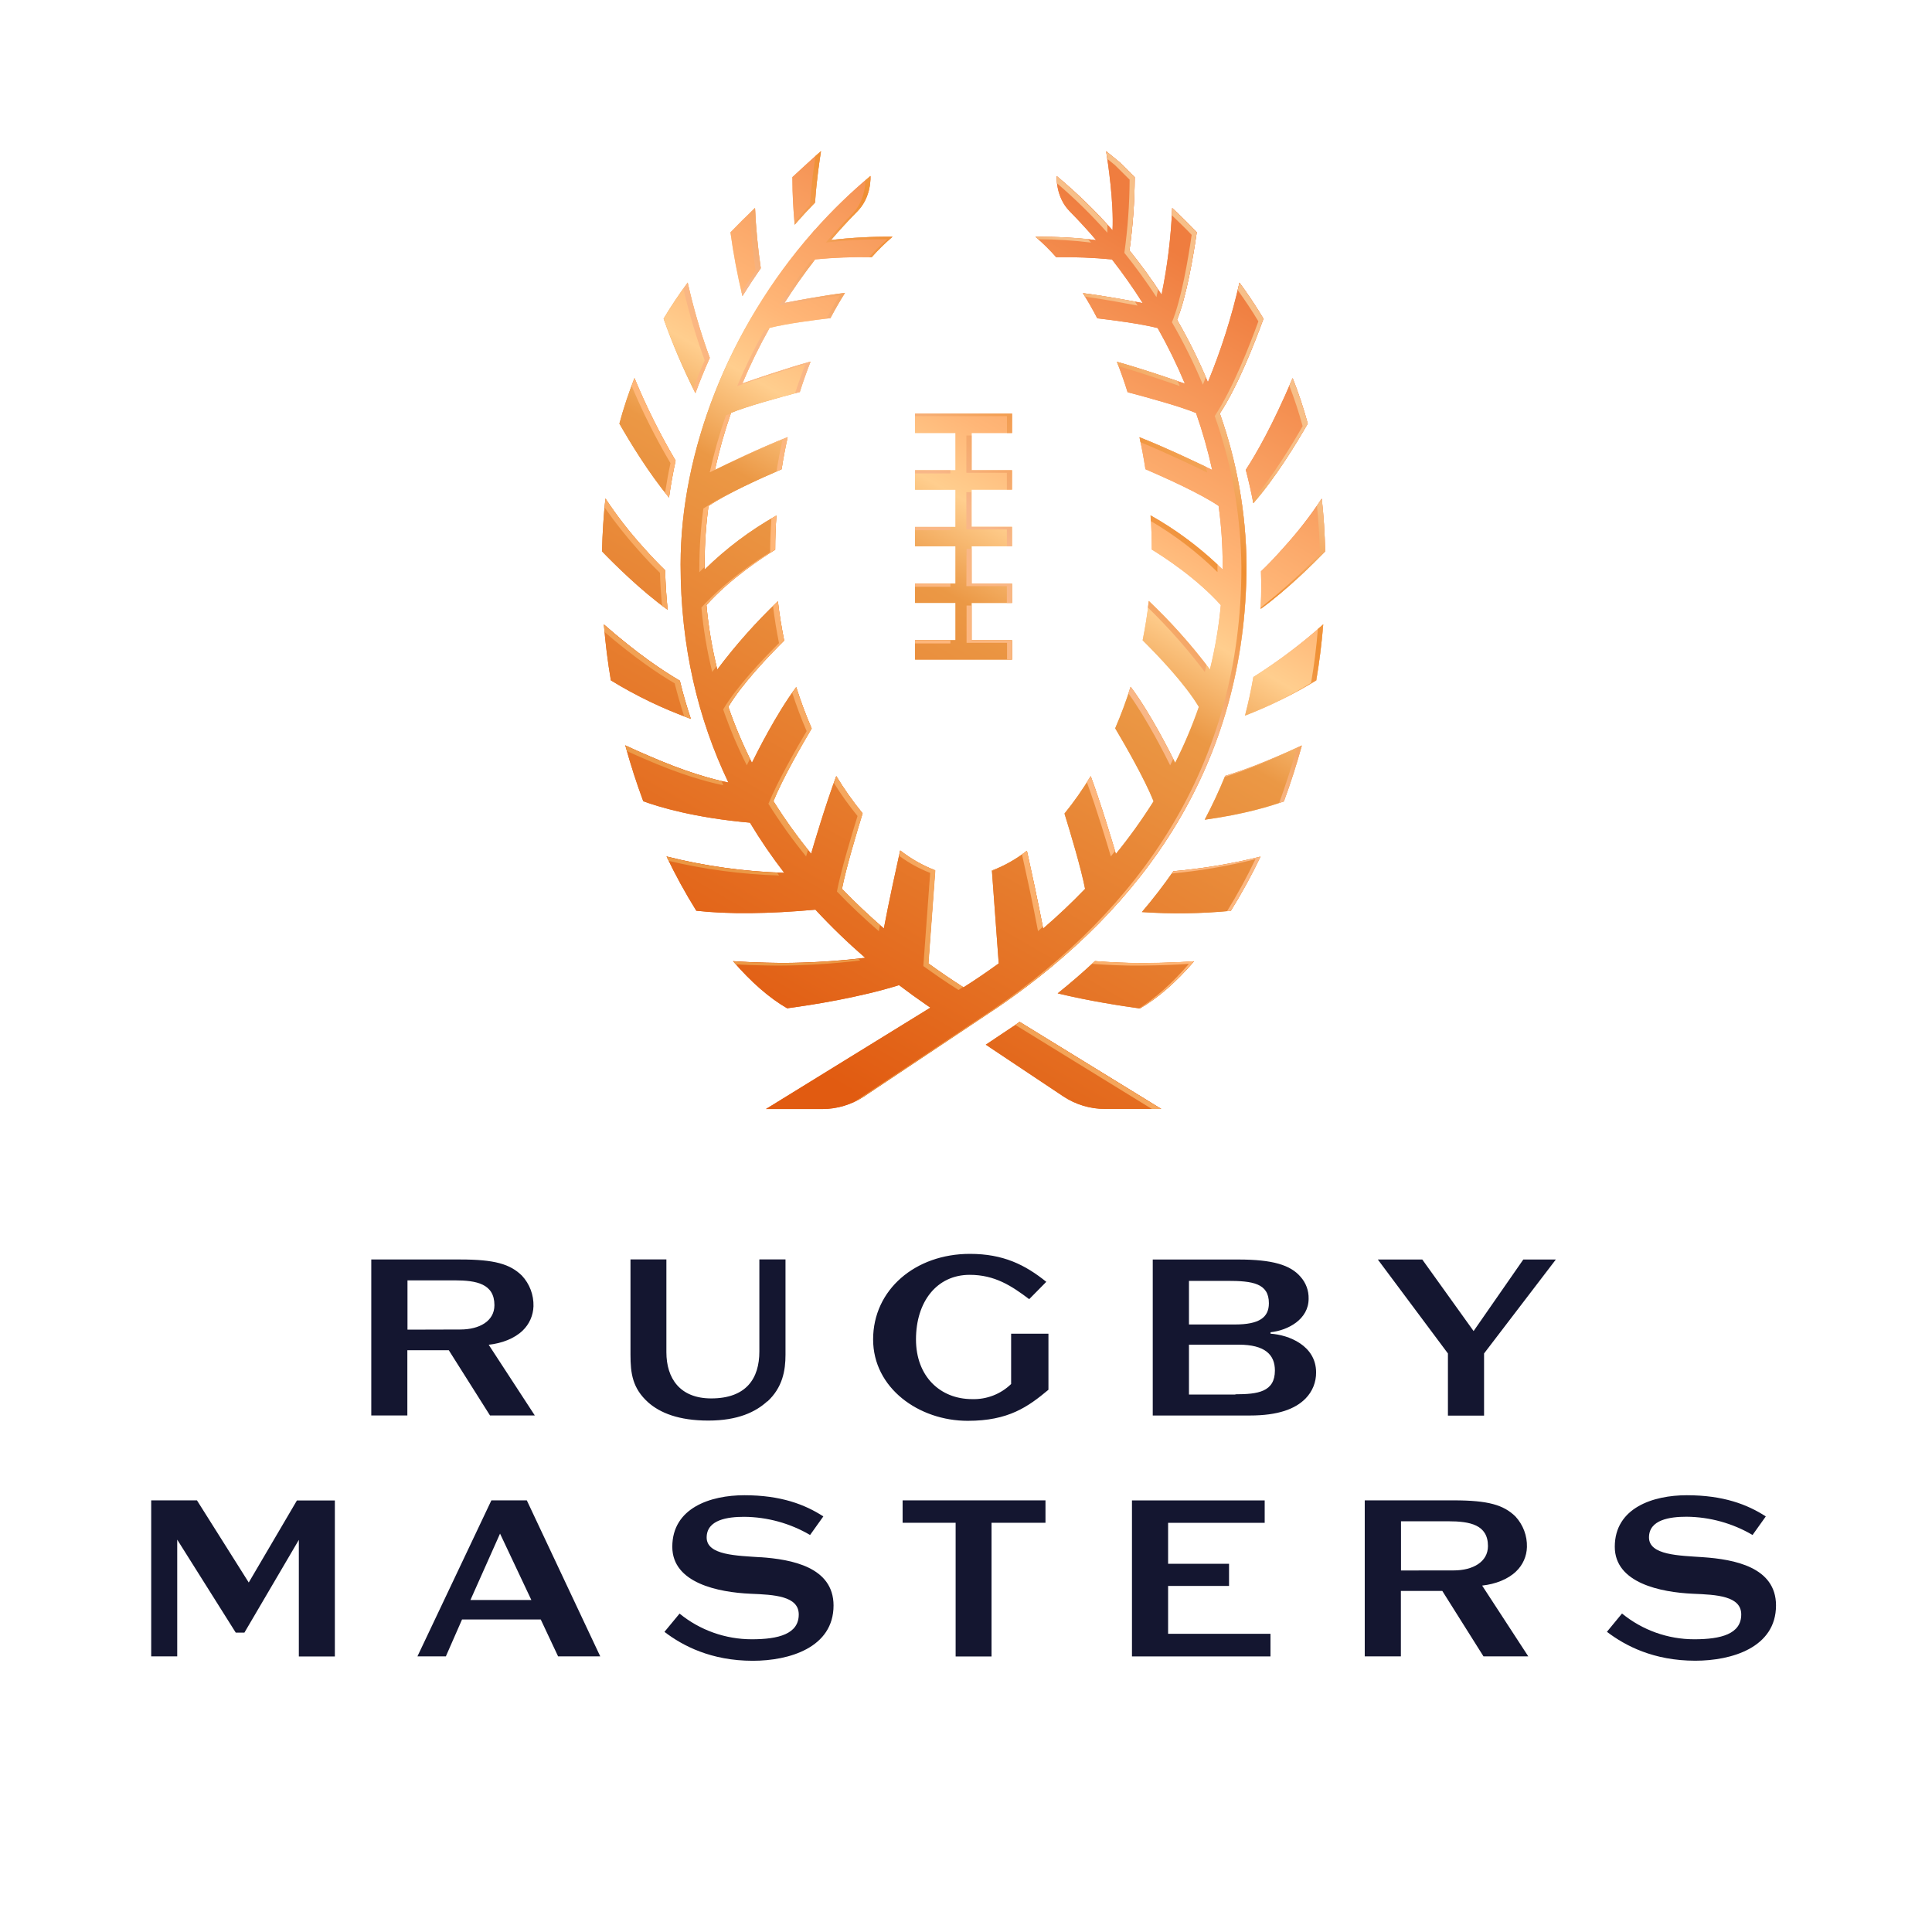 <?xml version="1.0" encoding="UTF-8"?>
<svg width="115px" height="115px" viewBox="0 0 115 115" version="1.1" xmlns="http://www.w3.org/2000/svg" xmlns:xlink="http://www.w3.org/1999/xlink">
    <title>927AA5C4-FC13-4984-8E1B-3EFDCF38A809</title>
    <defs>
        <linearGradient x1="24.229%" y1="86.501%" x2="75.769%" y2="18.235%" id="linearGradient-1">
            <stop stop-color="#E15B11" offset="0%"></stop>
            <stop stop-color="#EB9845" offset="54%"></stop>
            <stop stop-color="#FFCE8E" offset="65%"></stop>
            <stop stop-color="#FFB677" offset="73%"></stop>
            <stop stop-color="#EF7D3F" offset="100%"></stop>
        </linearGradient>
        <linearGradient x1="29.594%" y1="96.309%" x2="68.988%" y2="5.929%" id="linearGradient-2">
            <stop stop-color="#E15B11" offset="0%"></stop>
            <stop stop-color="#EB9845" offset="54%"></stop>
            <stop stop-color="#FFCE8E" offset="64%"></stop>
            <stop stop-color="#FFB677" offset="72%"></stop>
            <stop stop-color="#EF7D3F" offset="100%"></stop>
        </linearGradient>
        <linearGradient x1="27.927%" y1="81.597%" x2="75.643%" y2="18.245%" id="linearGradient-3">
            <stop stop-color="#EB9845" offset="0%"></stop>
            <stop stop-color="#FFB677" offset="37%"></stop>
            <stop stop-color="#F8B789" offset="62%"></stop>
            <stop stop-color="#EF8F32" offset="84%"></stop>
            <stop stop-color="#F7BF88" offset="100%"></stop>
        </linearGradient>
    </defs>
    <g id="Desktop-UI" stroke="none" stroke-width="1" fill="none" fill-rule="evenodd">
        <g id="Class-Overview" transform="translate(-119, -2538)">
            <g id="Footer" transform="translate(0, 2473)">
                <g id="footer_rugby_masters_logo" transform="translate(119, 65)">
                    <rect id="Rectangle" x="0" y="0" width="115" height="115"></rect>
                    <path d="M40.214,27.42 C39.283,25.843 38.465,24.2 37.767,22.505 C37.418,23.391 37.118,24.295 36.869,25.215 C37.487,26.3 38.602,28.138 39.822,29.616 C39.924,28.886 40.055,28.154 40.214,27.42 Z M45.285,15.965 C45.11,14.777 44.995,13.58 44.942,12.38 C44.443,12.85 43.955,13.333 43.479,13.828 C43.653,15.105 43.891,16.371 44.194,17.623 C44.54,17.066 44.904,16.513 45.285,15.965 L45.285,15.965 Z M74.602,29.951 C75.934,28.425 77.174,26.383 77.842,25.215 C77.593,24.296 77.293,23.392 76.943,22.507 C75.754,25.31 74.77,27.022 74.153,27.966 C74.328,28.628 74.477,29.289 74.602,29.951 Z M60.242,38.11 L57.832,38.11 L57.832,35.889 L60.242,35.889 L60.242,34.738 L57.832,34.738 L57.832,32.512 L60.242,32.512 L60.242,31.361 L57.832,31.361 L57.832,29.144 L60.242,29.144 L60.242,27.991 L57.832,27.991 L57.832,25.773 L60.242,25.773 L60.242,24.62 L54.469,24.62 L54.469,25.773 L56.878,25.773 L56.878,27.993 L54.469,27.993 L54.469,29.146 L56.878,29.146 L56.878,31.367 L54.469,31.367 L54.469,32.512 L56.878,32.512 L56.878,34.733 L54.469,34.733 L54.469,35.885 L56.878,35.885 L56.878,38.106 L54.469,38.106 L54.469,39.258 L60.242,39.258 L60.242,38.11 Z M42.247,21.301 C41.708,19.839 41.269,18.342 40.932,16.82 C40.419,17.513 39.941,18.23 39.5,18.971 C40.037,20.485 40.669,21.963 41.392,23.398 C41.648,22.694 41.938,21.993 42.247,21.301 Z M48.513,12.054 C48.597,10.749 48.791,9.457 48.866,9 C48.588,9.225 47.165,10.543 47.165,10.543 C47.165,11.622 47.231,12.599 47.301,13.374 C47.692,12.924 48.097,12.484 48.516,12.054 L48.513,12.054 Z M39.741,36.295 C39.663,35.527 39.611,34.745 39.591,33.946 C39.234,33.598 38.804,33.158 38.32,32.611 C37.485,31.692 36.722,30.711 36.038,29.674 C35.927,30.675 35.861,31.726 35.834,32.819 C36.503,33.517 38.173,35.178 39.741,36.295 Z M60.691,60.824 L60.392,61.039 L58.678,62.183 L63.288,65.259 C64.026,65.748 64.892,66.009 65.777,66.008 L69.124,66.008 L60.691,60.824 Z M65.175,57.211 C64.462,57.876 63.723,58.515 62.957,59.129 C64.856,59.587 66.764,59.878 67.853,60.028 C68.913,59.417 70.006,58.463 71.073,57.223 C70.46,57.268 69.512,57.316 68.178,57.329 C67.132,57.335 66.069,57.28 65.175,57.211 Z M77.49,44.372 C77.025,44.592 76.344,44.899 75.362,45.306 C74.405,45.703 73.58,45.985 72.924,46.184 C72.563,47.074 72.157,47.944 71.708,48.793 C74.081,48.466 75.654,47.98 76.42,47.701 C76.816,46.629 77.175,45.517 77.49,44.372 L77.49,44.372 Z M75.032,50.988 C73.328,51.413 71.593,51.703 69.843,51.858 C69.259,52.699 68.634,53.509 67.969,54.289 C69.733,54.41 71.503,54.385 73.262,54.216 C73.911,53.173 74.502,52.096 75.032,50.988 Z M40.468,40.518 C39.455,39.928 37.922,38.901 35.946,37.168 C36.036,38.292 36.175,39.404 36.361,40.498 C37.866,41.421 39.461,42.188 41.122,42.787 C40.873,42.051 40.655,41.294 40.468,40.518 Z M74.107,42.597 C75.581,42.027 77.001,41.325 78.349,40.501 C78.535,39.402 78.673,38.292 78.764,37.168 C77.467,38.325 76.076,39.373 74.605,40.3 C74.47,41.085 74.303,41.85 74.107,42.597 Z M74.197,33.612 C74.169,30.545 73.632,27.504 72.609,24.612 C73.666,23.021 74.694,20.382 75.207,18.971 C74.758,18.222 74.282,17.506 73.777,16.823 C73.318,18.847 72.69,20.828 71.899,22.746 C71.367,21.471 70.753,20.231 70.062,19.034 C70.619,17.686 71.026,15.281 71.236,13.828 C70.76,13.329 70.272,12.847 69.773,12.382 C69.702,14.114 69.491,15.838 69.141,17.536 C68.549,16.627 67.911,15.748 67.231,14.902 C67.432,13.459 67.536,12.004 67.543,10.547 L66.671,9.681 C66.396,9.449 66.118,9.225 65.841,9 C65.946,9.651 66.304,12.037 66.222,13.705 C65.197,12.548 64.086,11.47 62.899,10.48 C62.899,10.48 62.813,11.7 63.67,12.576 C64.217,13.129 64.741,13.702 65.245,14.291 C64.047,14.15 62.84,14.084 61.633,14.092 C62.073,14.468 62.485,14.875 62.867,15.309 C63.976,15.293 65.085,15.338 66.189,15.443 C66.843,16.28 67.453,17.148 68.019,18.04 C67.396,17.92 65.759,17.613 64.458,17.449 C64.757,17.922 65.043,18.421 65.314,18.947 C66.265,19.058 67.886,19.269 68.908,19.525 C69.513,20.596 70.054,21.702 70.529,22.836 C69.765,22.57 67.941,21.938 66.485,21.539 C66.713,22.125 66.926,22.727 67.119,23.346 C68.369,23.675 70.282,24.202 71.194,24.583 C71.582,25.692 71.903,26.825 72.155,27.973 C71.547,27.674 69.485,26.681 67.827,26.026 C67.964,26.649 68.082,27.283 68.181,27.928 C69.368,28.44 71.475,29.388 72.536,30.113 C72.695,31.272 72.776,32.439 72.777,33.609 C72.777,33.707 72.777,33.803 72.777,33.901 C71.496,32.643 70.054,31.56 68.489,30.681 C68.534,31.354 68.558,32.031 68.56,32.712 C69.26,33.138 71.216,34.401 72.669,36.017 C72.549,37.309 72.332,38.591 72.019,39.851 C70.922,38.393 69.706,37.029 68.384,35.773 C68.294,36.569 68.169,37.35 68.014,38.113 C68.964,39.054 70.539,40.704 71.359,42.077 C70.964,43.216 70.494,44.327 69.952,45.404 C69.693,44.872 68.488,42.456 67.3,40.879 C67.036,41.719 66.729,42.544 66.381,43.352 C66.96,44.328 68.127,46.347 68.667,47.695 C67.983,48.784 67.233,49.831 66.421,50.828 C66.271,50.31 65.531,47.833 64.923,46.2 C64.456,46.978 63.934,47.722 63.363,48.427 C63.707,49.539 64.351,51.677 64.588,52.908 C63.793,53.736 62.957,54.523 62.093,55.268 C61.793,53.699 61.323,51.524 61.125,50.641 C60.494,51.136 59.792,51.534 59.042,51.819 L59.448,57.346 C58.761,57.843 58.064,58.323 57.352,58.77 C56.643,58.32 55.948,57.843 55.255,57.346 L55.662,51.804 C54.914,51.516 54.212,51.117 53.581,50.623 C53.386,51.502 52.905,53.688 52.61,55.265 C51.746,54.517 50.91,53.733 50.115,52.905 C50.352,51.673 50.997,49.53 51.342,48.412 C50.769,47.711 50.246,46.971 49.778,46.196 C49.163,47.83 48.43,50.299 48.281,50.817 C47.467,49.821 46.717,48.775 46.034,47.685 C46.572,46.347 47.728,44.342 48.311,43.359 C47.964,42.555 47.658,41.734 47.394,40.899 C46.211,42.476 45.016,44.874 44.758,45.402 C44.216,44.325 43.746,43.213 43.352,42.073 C44.165,40.71 45.724,39.078 46.677,38.128 C46.527,37.365 46.394,36.584 46.304,35.788 C44.992,37.041 43.785,38.4 42.696,39.851 C42.384,38.591 42.168,37.309 42.051,36.017 C43.494,34.411 45.431,33.156 46.143,32.722 C46.143,32.039 46.168,31.361 46.218,30.687 C44.657,31.564 43.22,32.645 41.943,33.901 C41.943,33.803 41.943,33.707 41.943,33.609 C41.941,32.441 42.018,31.274 42.173,30.116 C43.235,29.391 45.336,28.445 46.525,27.933 C46.625,27.287 46.746,26.651 46.886,26.026 C45.228,26.675 43.163,27.674 42.554,27.973 C42.805,26.822 43.126,25.687 43.515,24.575 C44.43,24.193 46.361,23.663 47.607,23.334 C47.803,22.714 48.018,22.11 48.248,21.524 C46.795,21.929 44.953,22.561 44.185,22.829 C44.661,21.695 45.203,20.589 45.807,19.518 C46.837,19.259 48.484,19.046 49.431,18.937 C49.706,18.414 49.994,17.915 50.295,17.439 C48.986,17.601 47.321,17.914 46.692,18.038 C47.258,17.139 47.867,16.278 48.52,15.441 C49.639,15.334 50.764,15.29 51.888,15.309 C52.272,14.875 52.686,14.468 53.127,14.092 C51.903,14.081 50.68,14.146 49.465,14.287 C49.968,13.698 50.494,13.124 51.041,12.572 C51.897,11.702 51.812,10.475 51.812,10.475 C50.625,11.465 49.514,12.544 48.489,13.701 L48.489,13.689 C48.445,13.738 48.406,13.792 48.364,13.839 C43.353,19.548 40.512,26.916 40.512,33.598 C40.512,38.486 41.55,42.793 43.358,46.579 C42.963,46.503 41.481,46.184 39.346,45.299 C38.365,44.891 37.682,44.584 37.219,44.364 C37.532,45.51 37.892,46.621 38.289,47.692 C39.217,48.032 41.336,48.677 44.641,48.969 C45.262,50.003 45.943,50.999 46.681,51.953 C44.318,51.882 41.97,51.557 39.677,50.981 C40.206,52.089 40.797,53.167 41.447,54.21 C43.341,54.425 45.808,54.395 48.537,54.147 C49.471,55.157 50.461,56.113 51.503,57.012 C49.854,57.212 48.193,57.315 46.531,57.319 C45.195,57.305 44.249,57.257 43.635,57.212 C44.703,58.452 45.796,59.408 46.856,60.017 C48.29,59.826 51.139,59.381 53.515,58.639 C54.066,59.058 54.628,59.464 55.201,59.857 L55.381,59.978 L45.591,66.014 L48.938,66.014 C49.823,66.015 50.689,65.754 51.427,65.265 L59.514,59.873 C68.023,54.015 74.197,45.541 74.197,33.606 L74.197,33.612 Z M76.392,32.611 C75.88,33.191 75.428,33.659 75.058,34.007 C75.058,34.265 75.076,34.524 75.076,34.778 C75.076,35.274 75.061,35.761 75.04,36.243 C76.587,35.127 78.215,33.507 78.878,32.825 C78.853,31.726 78.787,30.675 78.674,29.68 C77.991,30.715 77.227,31.695 76.392,32.611 L76.392,32.611 Z" id="Shape" fill="url(#linearGradient-1)" fill-rule="nonzero"></path>
                    <path d="M40.214,27.42 C39.283,25.843 38.465,24.2 37.767,22.505 C37.418,23.391 37.118,24.295 36.869,25.215 C37.487,26.3 38.602,28.138 39.822,29.616 C39.924,28.886 40.055,28.154 40.214,27.42 Z M45.285,15.965 C45.11,14.777 44.995,13.58 44.942,12.38 C44.443,12.85 43.955,13.333 43.479,13.828 C43.653,15.105 43.891,16.371 44.194,17.623 C44.54,17.066 44.904,16.513 45.285,15.965 L45.285,15.965 Z M74.602,29.951 C75.934,28.425 77.174,26.383 77.842,25.215 C77.593,24.296 77.293,23.392 76.943,22.507 C75.754,25.31 74.77,27.022 74.153,27.966 C74.328,28.628 74.477,29.289 74.602,29.951 Z M60.242,38.11 L57.832,38.11 L57.832,35.889 L60.242,35.889 L60.242,34.738 L57.832,34.738 L57.832,32.512 L60.242,32.512 L60.242,31.361 L57.832,31.361 L57.832,29.144 L60.242,29.144 L60.242,27.991 L57.832,27.991 L57.832,25.773 L60.242,25.773 L60.242,24.62 L54.469,24.62 L54.469,25.773 L56.878,25.773 L56.878,27.993 L54.469,27.993 L54.469,29.146 L56.878,29.146 L56.878,31.367 L54.469,31.367 L54.469,32.512 L56.878,32.512 L56.878,34.733 L54.469,34.733 L54.469,35.885 L56.878,35.885 L56.878,38.106 L54.469,38.106 L54.469,39.258 L60.242,39.258 L60.242,38.11 Z M42.247,21.301 C41.708,19.839 41.269,18.342 40.932,16.82 C40.419,17.513 39.941,18.23 39.5,18.971 C40.037,20.485 40.669,21.963 41.392,23.398 C41.648,22.694 41.938,21.993 42.247,21.301 Z M48.513,12.054 C48.597,10.749 48.791,9.457 48.866,9 C48.588,9.225 47.165,10.543 47.165,10.543 C47.165,11.622 47.231,12.599 47.301,13.374 C47.692,12.924 48.097,12.484 48.516,12.054 L48.513,12.054 Z M39.741,36.295 C39.663,35.527 39.611,34.745 39.591,33.946 C39.234,33.598 38.804,33.158 38.32,32.611 C37.485,31.692 36.722,30.711 36.038,29.674 C35.927,30.675 35.861,31.726 35.834,32.819 C36.503,33.517 38.173,35.178 39.741,36.295 Z M60.691,60.824 L60.392,61.039 L58.678,62.183 L63.288,65.259 C64.026,65.748 64.892,66.009 65.777,66.008 L69.124,66.008 L60.691,60.824 Z M65.175,57.211 C64.462,57.876 63.723,58.515 62.957,59.129 C64.856,59.587 66.764,59.878 67.853,60.028 C68.913,59.417 70.006,58.463 71.073,57.223 C70.46,57.268 69.512,57.316 68.178,57.329 C67.132,57.335 66.069,57.28 65.175,57.211 Z M77.49,44.372 C77.025,44.592 76.344,44.899 75.362,45.306 C74.405,45.703 73.58,45.985 72.924,46.184 C72.563,47.074 72.157,47.944 71.708,48.793 C74.081,48.466 75.654,47.98 76.42,47.701 C76.816,46.629 77.175,45.517 77.49,44.372 L77.49,44.372 Z M75.032,50.988 C73.328,51.413 71.593,51.703 69.843,51.858 C69.259,52.699 68.634,53.509 67.969,54.289 C69.733,54.41 71.503,54.385 73.262,54.216 C73.911,53.173 74.502,52.096 75.032,50.988 Z M40.468,40.518 C39.455,39.928 37.922,38.901 35.946,37.168 C36.036,38.292 36.175,39.404 36.361,40.498 C37.866,41.421 39.461,42.188 41.122,42.787 C40.873,42.051 40.655,41.294 40.468,40.518 Z M74.107,42.597 C75.581,42.027 77.001,41.325 78.349,40.501 C78.535,39.402 78.673,38.292 78.764,37.168 C77.467,38.325 76.076,39.373 74.605,40.3 C74.47,41.085 74.303,41.85 74.107,42.597 Z M74.197,33.612 C74.169,30.545 73.632,27.504 72.609,24.612 C73.666,23.021 74.694,20.382 75.207,18.971 C74.758,18.222 74.282,17.506 73.777,16.823 C73.318,18.847 72.69,20.828 71.899,22.746 C71.367,21.471 70.753,20.231 70.062,19.034 C70.619,17.686 71.026,15.281 71.236,13.828 C70.76,13.329 70.272,12.847 69.773,12.382 C69.702,14.114 69.491,15.838 69.141,17.536 C68.549,16.627 67.911,15.748 67.231,14.902 C67.432,13.459 67.536,12.004 67.543,10.547 L66.671,9.681 C66.396,9.449 66.118,9.225 65.841,9 C65.946,9.651 66.304,12.037 66.222,13.705 C65.197,12.548 64.086,11.47 62.899,10.48 C62.899,10.48 62.813,11.7 63.67,12.576 C64.217,13.129 64.741,13.702 65.245,14.291 C64.047,14.15 62.84,14.084 61.633,14.092 C62.073,14.468 62.485,14.875 62.867,15.309 C63.976,15.293 65.085,15.338 66.189,15.443 C66.843,16.28 67.453,17.148 68.019,18.04 C67.396,17.92 65.759,17.613 64.458,17.449 C64.757,17.922 65.043,18.421 65.314,18.947 C66.265,19.058 67.886,19.269 68.908,19.525 C69.513,20.596 70.054,21.702 70.529,22.836 C69.765,22.57 67.941,21.938 66.485,21.539 C66.713,22.125 66.926,22.727 67.119,23.346 C68.369,23.675 70.282,24.202 71.194,24.583 C71.582,25.692 71.903,26.825 72.155,27.973 C71.547,27.674 69.485,26.681 67.827,26.026 C67.964,26.649 68.082,27.283 68.181,27.928 C69.368,28.44 71.475,29.388 72.536,30.113 C72.695,31.272 72.776,32.439 72.777,33.609 C72.777,33.707 72.777,33.803 72.777,33.901 C71.496,32.643 70.054,31.56 68.489,30.681 C68.534,31.354 68.558,32.031 68.56,32.712 C69.26,33.138 71.216,34.401 72.669,36.017 C72.549,37.309 72.332,38.591 72.019,39.851 C70.922,38.393 69.706,37.029 68.384,35.773 C68.294,36.569 68.169,37.35 68.014,38.113 C68.964,39.054 70.539,40.704 71.359,42.077 C70.964,43.216 70.494,44.327 69.952,45.404 C69.693,44.872 68.488,42.456 67.3,40.879 C67.036,41.719 66.729,42.544 66.381,43.352 C66.96,44.328 68.127,46.347 68.667,47.695 C67.983,48.784 67.233,49.831 66.421,50.828 C66.271,50.31 65.531,47.833 64.923,46.2 C64.456,46.978 63.934,47.722 63.363,48.427 C63.707,49.539 64.351,51.677 64.588,52.908 C63.793,53.736 62.957,54.523 62.093,55.268 C61.793,53.699 61.323,51.524 61.125,50.641 C60.494,51.136 59.792,51.534 59.042,51.819 L59.448,57.346 C58.761,57.843 58.064,58.323 57.352,58.77 C56.643,58.32 55.948,57.843 55.255,57.346 L55.662,51.804 C54.914,51.516 54.212,51.117 53.581,50.623 C53.386,51.502 52.905,53.688 52.61,55.265 C51.746,54.517 50.91,53.733 50.115,52.905 C50.352,51.673 50.997,49.53 51.342,48.412 C50.769,47.711 50.246,46.971 49.778,46.196 C49.163,47.83 48.43,50.299 48.281,50.817 C47.467,49.821 46.717,48.775 46.034,47.685 C46.572,46.347 47.728,44.342 48.311,43.359 C47.964,42.555 47.658,41.734 47.394,40.899 C46.211,42.476 45.016,44.874 44.758,45.402 C44.216,44.325 43.746,43.213 43.352,42.073 C44.165,40.71 45.724,39.078 46.677,38.128 C46.527,37.365 46.394,36.584 46.304,35.788 C44.992,37.041 43.785,38.4 42.696,39.851 C42.384,38.591 42.168,37.309 42.051,36.017 C43.494,34.411 45.431,33.156 46.143,32.722 C46.143,32.039 46.168,31.361 46.218,30.687 C44.657,31.564 43.22,32.645 41.943,33.901 C41.943,33.803 41.943,33.707 41.943,33.609 C41.941,32.441 42.018,31.274 42.173,30.116 C43.235,29.391 45.336,28.445 46.525,27.933 C46.625,27.287 46.746,26.651 46.886,26.026 C45.228,26.675 43.163,27.674 42.554,27.973 C42.805,26.822 43.126,25.687 43.515,24.575 C44.43,24.193 46.361,23.663 47.607,23.334 C47.803,22.714 48.018,22.11 48.248,21.524 C46.795,21.929 44.953,22.561 44.185,22.829 C44.661,21.695 45.203,20.589 45.807,19.518 C46.837,19.259 48.484,19.046 49.431,18.937 C49.706,18.414 49.994,17.915 50.295,17.439 C48.986,17.601 47.321,17.914 46.692,18.038 C47.258,17.139 47.867,16.278 48.52,15.441 C49.639,15.334 50.764,15.29 51.888,15.309 C52.272,14.875 52.686,14.468 53.127,14.092 C51.903,14.081 50.68,14.146 49.465,14.287 C49.968,13.698 50.494,13.124 51.041,12.572 C51.897,11.702 51.812,10.475 51.812,10.475 C50.625,11.465 49.514,12.544 48.489,13.701 L48.489,13.689 C48.445,13.738 48.406,13.792 48.364,13.839 C43.353,19.548 40.512,26.916 40.512,33.598 C40.512,38.486 41.55,42.793 43.358,46.579 C42.963,46.503 41.481,46.184 39.346,45.299 C38.365,44.891 37.682,44.584 37.219,44.364 C37.532,45.51 37.892,46.621 38.289,47.692 C39.217,48.032 41.336,48.677 44.641,48.969 C45.262,50.003 45.943,50.999 46.681,51.953 C44.318,51.882 41.97,51.557 39.677,50.981 C40.206,52.089 40.797,53.167 41.447,54.21 C43.341,54.425 45.808,54.395 48.537,54.147 C49.471,55.157 50.461,56.113 51.503,57.012 C49.854,57.212 48.193,57.315 46.531,57.319 C45.195,57.305 44.249,57.257 43.635,57.212 C44.703,58.452 45.796,59.408 46.856,60.017 C48.29,59.826 51.139,59.381 53.515,58.639 C54.066,59.058 54.628,59.464 55.201,59.857 L55.381,59.978 L45.591,66.014 L48.938,66.014 C49.823,66.015 50.689,65.754 51.427,65.265 L59.514,59.873 C68.023,54.015 74.197,45.541 74.197,33.606 L74.197,33.612 Z M76.392,32.611 C75.88,33.191 75.428,33.659 75.058,34.007 C75.058,34.265 75.076,34.524 75.076,34.778 C75.076,35.274 75.061,35.761 75.04,36.243 C76.587,35.127 78.215,33.507 78.878,32.825 C78.853,31.726 78.787,30.675 78.674,29.68 C77.991,30.715 77.227,31.695 76.392,32.611 L76.392,32.611 Z" id="Shape" fill="url(#linearGradient-2)" fill-rule="nonzero"></path>
                    <path d="M57.522,29.295 L57.822,29.295 L57.822,31.365 L60.231,31.365 L60.231,32.512 L59.932,32.512 L59.932,31.512 L57.522,31.512 L57.522,29.295 Z M40.719,42.644 C40.851,42.692 40.983,42.741 41.116,42.793 C40.868,42.057 40.65,41.3 40.462,40.524 C39.449,39.934 37.916,38.907 35.94,37.174 C35.952,37.324 35.973,37.474 35.987,37.624 C37.797,39.172 39.207,40.12 40.158,40.674 C40.328,41.348 40.518,41.998 40.725,42.644 L40.719,42.644 Z M64.941,14.438 L64.756,14.228 C63.74,14.123 62.598,14.092 61.633,14.09 C61.692,14.14 61.747,14.197 61.802,14.24 C62.852,14.245 63.9,14.311 64.941,14.438 L64.941,14.438 Z M57.522,25.923 L57.522,28.144 L59.932,28.144 L59.932,29.144 L60.231,29.144 L60.231,27.991 L57.832,27.991 L57.832,25.923 L57.522,25.923 Z M60.236,39.262 L60.236,38.11 L57.832,38.11 L57.832,36.042 L57.533,36.042 L57.533,38.262 L59.942,38.262 L59.942,39.262 L60.236,39.262 Z M65.912,13.858 C65.919,13.708 65.921,13.548 65.922,13.388 C64.982,12.35 63.972,11.379 62.899,10.48 C62.893,10.624 62.899,10.768 62.917,10.911 C63.983,11.824 64.985,12.809 65.918,13.858 L65.912,13.858 Z M71.805,39.575 C70.764,38.219 69.618,36.947 68.378,35.77 C68.363,35.901 68.342,36.03 68.326,36.16 C69.552,37.352 70.685,38.636 71.715,40 C71.749,39.86 71.778,39.716 71.811,39.575 L71.805,39.575 Z M68.501,31.015 C69.943,31.861 71.275,32.881 72.468,34.052 C72.468,33.955 72.468,33.857 72.468,33.752 C72.468,33.701 72.468,33.65 72.468,33.603 C71.263,32.468 69.924,31.485 68.482,30.673 C68.492,30.789 68.495,30.901 68.501,31.015 Z M66.366,9.828 L67.239,10.694 C67.233,12.151 67.128,13.607 66.926,15.05 C67.607,15.896 68.245,16.775 68.837,17.686 C68.861,17.58 68.894,17.425 68.931,17.228 C68.399,16.431 67.836,15.651 67.231,14.899 C67.432,13.456 67.536,12.001 67.543,10.544 L66.671,9.678 C66.396,9.449 66.118,9.225 65.841,9 C65.859,9.108 65.883,9.267 65.912,9.457 C66.059,9.581 66.216,9.704 66.366,9.828 Z M70.932,13.98 C70.722,15.44 70.315,17.836 69.758,19.184 C70.45,20.382 71.065,21.623 71.6,22.899 C71.648,22.784 71.708,22.633 71.778,22.45 C71.273,21.279 70.7,20.138 70.062,19.034 C70.619,17.686 71.026,15.281 71.236,13.828 C70.76,13.329 70.272,12.847 69.773,12.382 C69.773,12.531 69.758,12.671 69.75,12.811 C70.15,13.193 70.551,13.58 70.932,13.98 Z M56.573,34.926 L56.573,34.739 L54.469,34.739 L54.469,34.926 L56.573,34.926 Z M55.367,51.962 L54.96,57.503 C55.647,58 56.342,58.479 57.056,58.927 C57.146,58.87 57.235,58.809 57.325,58.75 C56.628,58.31 55.945,57.838 55.27,57.35 L55.677,51.809 C54.929,51.52 54.227,51.122 53.596,50.627 C53.576,50.72 53.552,50.829 53.525,50.946 C54.092,51.364 54.711,51.704 55.367,51.959 L55.367,51.962 Z M59.938,24.774 L59.938,25.773 L60.237,25.773 L60.237,24.62 L54.469,24.62 L54.469,24.77 L59.938,24.774 Z M59.039,51.822 L59.039,51.848 C59.195,51.78 59.351,51.707 59.507,51.628 C59.354,51.697 59.197,51.762 59.041,51.819 L59.039,51.822 Z M43.055,46.74 L42.945,46.497 C41.716,46.197 40.514,45.799 39.35,45.306 C38.369,44.899 37.687,44.592 37.224,44.372 C37.255,44.487 37.293,44.598 37.326,44.712 C37.757,44.909 38.32,45.161 39.046,45.461 C41.179,46.343 42.66,46.663 43.055,46.74 Z M56.573,28.181 L56.573,27.994 L54.469,27.994 L54.469,28.181 L56.573,28.181 Z M56.573,38.299 L56.573,38.112 L54.469,38.112 L54.469,38.299 L56.573,38.299 Z M56.573,31.56 L56.573,31.373 L54.469,31.373 L54.469,31.56 L56.573,31.56 Z M57.522,34.889 L59.932,34.889 L59.932,35.889 L60.231,35.889 L60.231,34.738 L57.832,34.738 L57.832,32.67 L57.533,32.67 L57.522,34.889 Z M69.83,45.167 C69.427,44.36 68.354,42.287 67.294,40.879 C67.254,41.011 67.206,41.136 67.162,41.266 C68.305,42.846 69.401,45.05 69.653,45.555 C69.713,45.428 69.773,45.296 69.836,45.167 L69.83,45.167 Z M61.787,55.426 C61.883,55.342 61.975,55.253 62.07,55.168 C61.771,53.609 61.322,51.514 61.124,50.645 C61.027,50.719 60.929,50.785 60.832,50.853 C61.036,51.768 61.5,53.882 61.787,55.426 Z M67.889,26.324 C69.472,26.968 71.288,27.844 71.853,28.121 C71.827,28.009 71.799,27.897 71.773,27.784 C70.915,27.371 69.227,26.577 67.829,26.029 C67.856,26.121 67.869,26.222 67.889,26.32 L67.889,26.324 Z M69.747,51.995 C71.427,51.837 73.092,51.552 74.728,51.144 C74.22,52.206 73.655,53.239 73.037,54.241 L73.262,54.22 C73.911,53.178 74.502,52.1 75.032,50.993 C73.328,51.417 71.593,51.708 69.843,51.863 C69.812,51.903 69.777,51.945 69.747,51.99 L69.747,51.995 Z M72.924,46.188 C72.915,46.211 72.904,46.232 72.895,46.254 C73.503,46.061 74.226,45.805 75.058,45.462 C76.039,45.056 76.721,44.748 77.186,44.528 C76.877,45.655 76.522,46.75 76.137,47.806 L76.423,47.705 C76.819,46.633 77.172,45.522 77.493,44.376 C77.028,44.596 76.347,44.903 75.365,45.311 C74.405,45.703 73.58,45.991 72.924,46.184 L72.924,46.188 Z M64.583,17.658 C65.796,17.827 67.159,18.083 67.715,18.189 C67.662,18.108 67.606,18.031 67.555,17.95 C66.776,17.8 65.507,17.58 64.458,17.448 C64.5,17.515 64.541,17.589 64.583,17.658 Z M66.586,21.798 C67.955,22.198 69.526,22.736 70.22,22.979 C70.178,22.877 70.132,22.776 70.089,22.679 C69.19,22.371 67.709,21.875 66.487,21.533 C66.521,21.619 66.553,21.709 66.586,21.798 L66.586,21.798 Z M77.538,25.366 C76.916,26.456 75.794,28.298 74.568,29.781 C74.578,29.838 74.592,29.895 74.602,29.951 C75.934,28.425 77.174,26.383 77.842,25.215 C77.593,24.296 77.293,23.392 76.943,22.507 L76.748,22.956 C77.04,23.727 77.309,24.524 77.538,25.366 Z M64.995,57.372 C65.865,57.437 66.875,57.486 67.874,57.477 C69.208,57.465 70.154,57.417 70.769,57.372 C69.788,58.512 68.786,59.406 67.806,60.019 L67.853,60.019 C68.913,59.408 70.006,58.454 71.073,57.214 C70.46,57.259 69.512,57.307 68.178,57.32 C67.129,57.329 66.069,57.274 65.182,57.205 C65.117,57.266 65.055,57.317 64.995,57.372 Z M66.375,50.656 C66.151,49.907 65.486,47.698 64.922,46.199 C64.847,46.323 64.772,46.441 64.694,46.561 C65.293,48.189 65.975,50.482 66.121,50.978 C66.208,50.871 66.289,50.764 66.375,50.656 L66.375,50.656 Z M60.434,61.006 L68.569,66.014 L69.12,66.014 L60.691,60.824 L60.434,61.006 Z M47.607,23.332 C47.803,22.712 48.018,22.108 48.248,21.523 C46.795,21.927 44.953,22.559 44.185,22.827 C44.647,21.726 45.172,20.652 45.756,19.61 C45.67,19.628 45.58,19.648 45.503,19.667 C44.899,20.739 44.357,21.845 43.881,22.979 C44.649,22.711 46.491,22.08 47.944,21.676 C47.723,22.236 47.518,22.814 47.328,23.405 L47.607,23.332 Z M74.197,33.606 C74.169,30.539 73.632,27.498 72.609,24.606 C73.666,23.021 74.694,20.382 75.207,18.971 C74.758,18.222 74.282,17.506 73.777,16.823 C73.746,16.973 73.711,17.123 73.677,17.273 C74.107,17.872 74.519,18.483 74.903,19.128 C74.39,20.545 73.362,23.172 72.305,24.764 C73.328,27.656 73.865,30.697 73.893,33.764 C73.893,45.693 67.719,54.172 59.204,60.023 L51.117,65.415 C51.009,65.486 50.898,65.552 50.786,65.614 C51.007,65.515 51.219,65.398 51.421,65.263 L59.508,59.872 C68.023,54.015 74.197,45.541 74.197,33.606 L74.197,33.606 Z M78.39,30.097 C78.484,31.018 78.54,31.975 78.57,32.977 C77.47,34.121 76.292,35.187 75.044,36.168 C75.044,36.193 75.044,36.219 75.044,36.243 C76.591,35.127 78.219,33.507 78.883,32.825 C78.857,31.726 78.791,30.675 78.679,29.68 C78.611,29.776 78.519,29.918 78.396,30.097 L78.39,30.097 Z M78.039,40.649 C77.637,40.897 76.952,41.297 76.092,41.732 C77.105,41.239 77.899,40.775 78.348,40.498 C78.534,39.399 78.672,38.289 78.763,37.165 L78.447,37.436 C78.357,38.521 78.225,39.594 78.039,40.649 Z M38.012,32.762 C38.495,33.309 38.925,33.751 39.283,34.097 C39.302,34.759 39.346,35.407 39.403,36.044 C39.517,36.129 39.629,36.211 39.741,36.292 C39.663,35.524 39.611,34.742 39.591,33.943 C39.234,33.595 38.804,33.155 38.32,32.608 C37.485,31.689 36.722,30.708 36.038,29.671 C36.018,29.847 36.008,30.032 35.991,30.211 C36.612,31.101 37.287,31.954 38.012,32.762 L38.012,32.762 Z M41.628,33.758 C41.628,33.856 41.628,33.953 41.628,34.058 C41.699,33.986 41.802,33.886 41.928,33.758 C41.928,33.707 41.928,33.656 41.928,33.609 C41.931,32.44 42.013,31.273 42.173,30.116 C42.688,29.781 43.223,29.477 43.774,29.207 C43.117,29.518 42.481,29.872 41.869,30.266 C41.71,31.423 41.63,32.59 41.628,33.758 Z M51.351,48.421 C50.778,47.72 50.255,46.98 49.787,46.205 C49.738,46.334 49.69,46.468 49.637,46.606 C50.064,47.291 50.533,47.948 51.044,48.573 C50.699,49.684 50.054,51.827 49.817,53.065 C50.612,53.895 51.448,54.681 52.312,55.427 C52.335,55.309 52.357,55.186 52.381,55.063 C51.601,54.379 50.843,53.666 50.121,52.914 C50.361,51.682 51.006,49.533 51.351,48.421 Z M43.21,24.725 C42.82,25.834 42.499,26.967 42.247,28.115 C42.855,27.816 44.921,26.821 46.579,26.168 C46.442,26.786 46.324,27.414 46.223,28.052 L46.522,27.922 C46.622,27.276 46.743,26.641 46.883,26.016 C45.225,26.664 43.16,27.663 42.551,27.963 C42.799,26.827 43.116,25.708 43.499,24.611 C43.397,24.651 43.295,24.689 43.21,24.725 Z M44.643,45.17 C44.147,44.166 43.715,43.132 43.349,42.074 C44.162,40.712 45.721,39.079 46.674,38.13 C46.524,37.366 46.391,36.586 46.301,35.789 L46.013,36.065 C46.103,36.817 46.222,37.556 46.37,38.281 C45.417,39.225 43.858,40.863 43.045,42.227 C43.439,43.367 43.908,44.478 44.451,45.555 C44.493,45.471 44.562,45.336 44.643,45.17 Z M48.216,15.589 C47.563,16.428 46.954,17.294 46.388,18.186 C47.015,18.065 48.682,17.753 49.991,17.587 C49.714,18.022 49.45,18.486 49.196,18.955 L49.431,18.928 C49.706,18.405 49.994,17.906 50.295,17.43 C48.986,17.592 47.321,17.905 46.692,18.029 C47.228,17.184 47.807,16.362 48.423,15.565 L48.216,15.589 Z M46.256,51.948 C44.037,51.848 41.833,51.526 39.678,50.988 C39.72,51.075 39.764,51.157 39.806,51.243 C41.961,51.755 44.164,52.046 46.379,52.113 C46.337,52.059 46.29,52.002 46.256,51.948 Z M46.533,57.326 C45.197,57.313 44.251,57.265 43.636,57.22 C43.69,57.283 43.746,57.341 43.8,57.402 C44.399,57.437 45.192,57.467 46.229,57.477 C47.891,57.475 49.551,57.373 51.201,57.17 L51.083,57.073 C49.572,57.243 48.053,57.327 46.533,57.326 L46.533,57.326 Z M47.981,50.978 C48.005,50.895 48.045,50.759 48.098,50.587 C47.358,49.663 46.672,48.697 46.043,47.693 C46.581,46.356 47.737,44.351 48.319,43.368 C47.969,42.561 47.66,41.737 47.394,40.899 C47.313,41.005 47.234,41.118 47.153,41.231 C47.41,42.024 47.698,42.789 48.015,43.52 C47.433,44.501 46.277,46.515 45.739,47.845 C46.421,48.935 47.169,49.981 47.981,50.978 L47.981,50.978 Z M42.648,39.657 C42.362,38.459 42.162,37.241 42.049,36.014 C43.493,34.408 45.429,33.153 46.142,32.719 C46.142,32.036 46.167,31.358 46.217,30.684 C46.114,30.741 46.013,30.799 45.917,30.859 C45.87,31.525 45.845,32.195 45.842,32.87 C45.13,33.306 43.193,34.56 41.75,36.165 C41.868,37.457 42.083,38.739 42.395,39.999 L42.648,39.657 Z M39.91,27.57 C39.782,28.153 39.68,28.737 39.588,29.318 C39.666,29.417 39.738,29.517 39.822,29.617 C39.922,28.888 40.053,28.156 40.214,27.422 C39.283,25.844 38.465,24.201 37.767,22.507 C37.707,22.657 37.655,22.818 37.598,22.971 C38.263,24.555 39.036,26.092 39.91,27.57 L39.91,27.57 Z M50.737,12.719 C50.19,13.273 49.665,13.845 49.161,14.435 C50.376,14.294 51.599,14.229 52.823,14.242 C52.436,14.573 52.071,14.929 51.73,15.306 L51.888,15.306 C52.272,14.873 52.686,14.467 53.127,14.092 C51.903,14.081 50.68,14.146 49.465,14.287 C49.968,13.698 50.494,13.124 51.041,12.572 C51.897,11.702 51.812,10.475 51.812,10.475 C51.709,10.56 51.611,10.65 51.512,10.737 C51.508,11.059 51.44,12.009 50.737,12.722 L50.737,12.719 Z M41.947,21.454 C41.699,22.005 41.472,22.564 41.258,23.124 C41.303,23.215 41.35,23.308 41.396,23.398 C41.655,22.694 41.94,21.993 42.251,21.301 C41.713,19.839 41.274,18.342 40.936,16.82 C40.848,16.94 40.766,17.065 40.68,17.186 C41.013,18.634 41.436,20.059 41.947,21.454 L41.947,21.454 Z M48.213,12.206 C47.896,12.533 47.593,12.871 47.292,13.21 C47.292,13.264 47.292,13.324 47.306,13.374 C47.695,12.923 48.099,12.483 48.517,12.054 C48.601,10.749 48.796,9.457 48.871,9 C48.809,9.049 48.689,9.15 48.546,9.283 C48.46,9.821 48.29,11.004 48.212,12.206 L48.213,12.206 Z M44.981,16.118 C44.689,16.536 44.411,16.96 44.14,17.388 C44.158,17.467 44.177,17.547 44.197,17.623 C44.541,17.062 44.904,16.509 45.285,15.965 C45.11,14.777 44.995,13.58 44.942,12.38 C44.842,12.476 44.746,12.578 44.643,12.68 C44.71,14.051 44.848,15.235 44.981,16.118 Z" id="Shape" fill="url(#linearGradient-3)" fill-rule="nonzero"></path>
                    <path d="M69.53,97.249 L75.624,97.249 L75.624,98.597 L67.379,98.597 L67.379,89.312 L75.279,89.312 L75.279,90.646 L69.53,90.646 L69.53,93.083 L73.157,93.083 L73.157,94.402 L69.53,94.402 L69.53,97.249 Z M14.806,94.197 L11.724,89.307 L9,89.307 L9,98.592 L10.549,98.592 L10.549,91.645 L14.032,97.179 L14.549,97.179 L17.788,91.659 L17.788,98.598 L19.932,98.598 L19.932,89.313 L17.674,89.313 L14.806,94.197 Z M31.358,89.307 L29.249,89.307 L24.848,98.592 L26.54,98.592 L27.503,96.397 L32.187,96.397 L33.219,98.592 L35.728,98.592 L31.358,89.307 Z M28.002,95.239 L29.764,91.286 L31.629,95.239 L28.002,95.239 Z M53.727,90.642 L56.883,90.642 L56.883,98.598 L59.02,98.598 L59.02,90.642 L62.231,90.642 L62.231,89.307 L53.727,89.307 L53.727,90.642 Z M101.366,92.69 C99.961,92.592 98.154,92.577 98.154,91.515 C98.154,90.453 99.401,90.282 100.391,90.282 C101.773,90.294 103.128,90.668 104.319,91.368 L105.107,90.263 C104.005,89.547 102.57,89.002 100.406,89.002 C98.398,89.002 96.118,89.751 96.118,92.07 C96.118,94.234 98.857,94.78 100.777,94.866 C102.169,94.923 103.645,94.995 103.645,96.099 C103.645,97.26 102.447,97.576 100.849,97.576 C99.281,97.577 97.762,97.035 96.548,96.042 L95.65,97.131 C96.74,97.963 98.432,98.852 100.912,98.852 C103.063,98.852 105.715,98.077 105.715,95.557 C105.711,93.279 103.23,92.819 101.366,92.69 L101.366,92.69 Z M88.223,94.38 C89.012,94.293 89.758,94.007 90.245,93.535 C90.643,93.157 90.874,92.636 90.889,92.087 C90.908,91.413 90.661,90.759 90.203,90.264 C89.499,89.578 88.581,89.307 86.531,89.307 L81.235,89.307 L81.235,98.592 L83.386,98.592 L83.386,94.699 L85.852,94.699 L88.302,98.592 L90.968,98.592 L88.223,94.38 Z M83.393,93.481 L83.393,90.552 L86.201,90.552 C87.494,90.552 88.569,90.755 88.569,92.028 C88.569,92.973 87.67,93.477 86.531,93.477 L83.393,93.481 Z M45.273,92.695 C43.869,92.596 42.063,92.581 42.063,91.519 C42.063,90.457 43.31,90.287 44.298,90.287 C45.677,90.298 47.029,90.671 48.219,91.368 L49.008,90.263 C47.905,89.547 46.47,89.002 44.306,89.002 C42.298,89.002 40.018,89.751 40.018,92.07 C40.018,94.234 42.757,94.78 44.677,94.866 C46.069,94.923 47.545,94.995 47.545,96.099 C47.545,97.26 46.347,97.576 44.749,97.576 C43.183,97.577 41.663,97.037 40.45,96.047 L39.551,97.135 C40.641,97.968 42.334,98.856 44.814,98.856 C46.964,98.856 49.616,98.082 49.616,95.561 C49.61,93.279 47.13,92.819 45.266,92.69 L45.273,92.695 Z M87.714,79.23 L84.66,74.971 L82.014,74.971 L86.186,80.563 L86.186,84.262 L88.337,84.262 L88.337,80.563 L92.61,74.971 L90.673,74.971 L87.714,79.23 Z M29.089,80.045 C29.878,79.959 30.624,79.672 31.111,79.201 C31.507,78.821 31.738,78.301 31.755,77.752 C31.773,77.078 31.526,76.424 31.067,75.931 C30.365,75.243 29.445,74.969 27.397,74.969 L22.1,74.969 L22.1,84.254 L24.247,84.254 L24.247,80.371 L26.714,80.371 L29.167,84.254 L31.834,84.254 L29.089,80.045 Z M24.255,79.146 L24.255,76.212 L27.066,76.212 C28.358,76.212 29.43,76.413 29.43,77.689 C29.43,78.635 28.542,79.137 27.397,79.137 L24.255,79.146 Z M45.681,83.42 C46.579,82.589 46.756,81.586 46.756,80.639 L46.756,74.966 L45.2,74.966 L45.2,80.443 C45.2,82.048 44.426,83.239 42.332,83.239 C40.469,83.239 39.666,82.041 39.666,80.486 L39.666,74.966 L37.529,74.966 L37.529,80.63 C37.529,81.749 37.645,82.637 38.591,83.483 C39.293,84.099 40.397,84.558 42.161,84.558 C43.926,84.558 44.986,84.042 45.673,83.411 L45.681,83.42 Z M60.186,82.382 C59.566,82.984 58.728,83.308 57.864,83.281 C55.956,83.281 54.523,81.92 54.523,79.726 C54.523,77.488 55.757,75.883 57.72,75.883 C59.218,75.883 60.215,76.542 61.262,77.331 L62.279,76.299 C61.018,75.281 59.713,74.635 57.733,74.635 C54.479,74.635 51.971,76.772 51.971,79.727 C51.971,82.624 54.695,84.573 57.606,84.573 C60.028,84.573 61.19,83.741 62.407,82.724 L62.407,79.387 L60.186,79.387 L60.186,82.382 Z M75.628,79.387 L75.628,79.3 C76.677,79.187 77.894,78.528 77.894,77.306 C77.907,76.821 77.732,76.35 77.406,75.991 C76.807,75.3 75.759,74.971 73.708,74.971 L68.616,74.971 L68.616,84.256 L74.393,84.256 C76.073,84.256 77.102,83.871 77.717,83.239 C78.122,82.826 78.345,82.269 78.339,81.691 C78.339,80.084 76.692,79.452 75.628,79.387 Z M70.772,76.242 L73.048,76.242 C74.556,76.242 75.529,76.383 75.529,77.572 C75.529,78.421 74.956,78.838 73.508,78.838 L70.772,78.838 L70.772,76.242 Z M73.535,83.007 L70.772,83.007 L70.772,80.04 L73.735,80.04 C75.299,80.04 75.887,80.639 75.887,81.577 C75.887,82.853 74.87,82.993 73.535,82.993 L73.535,83.007 Z" id="Shape" fill="#141630" fill-rule="nonzero"></path>
                </g>
            </g>
        </g>
    </g>
</svg>